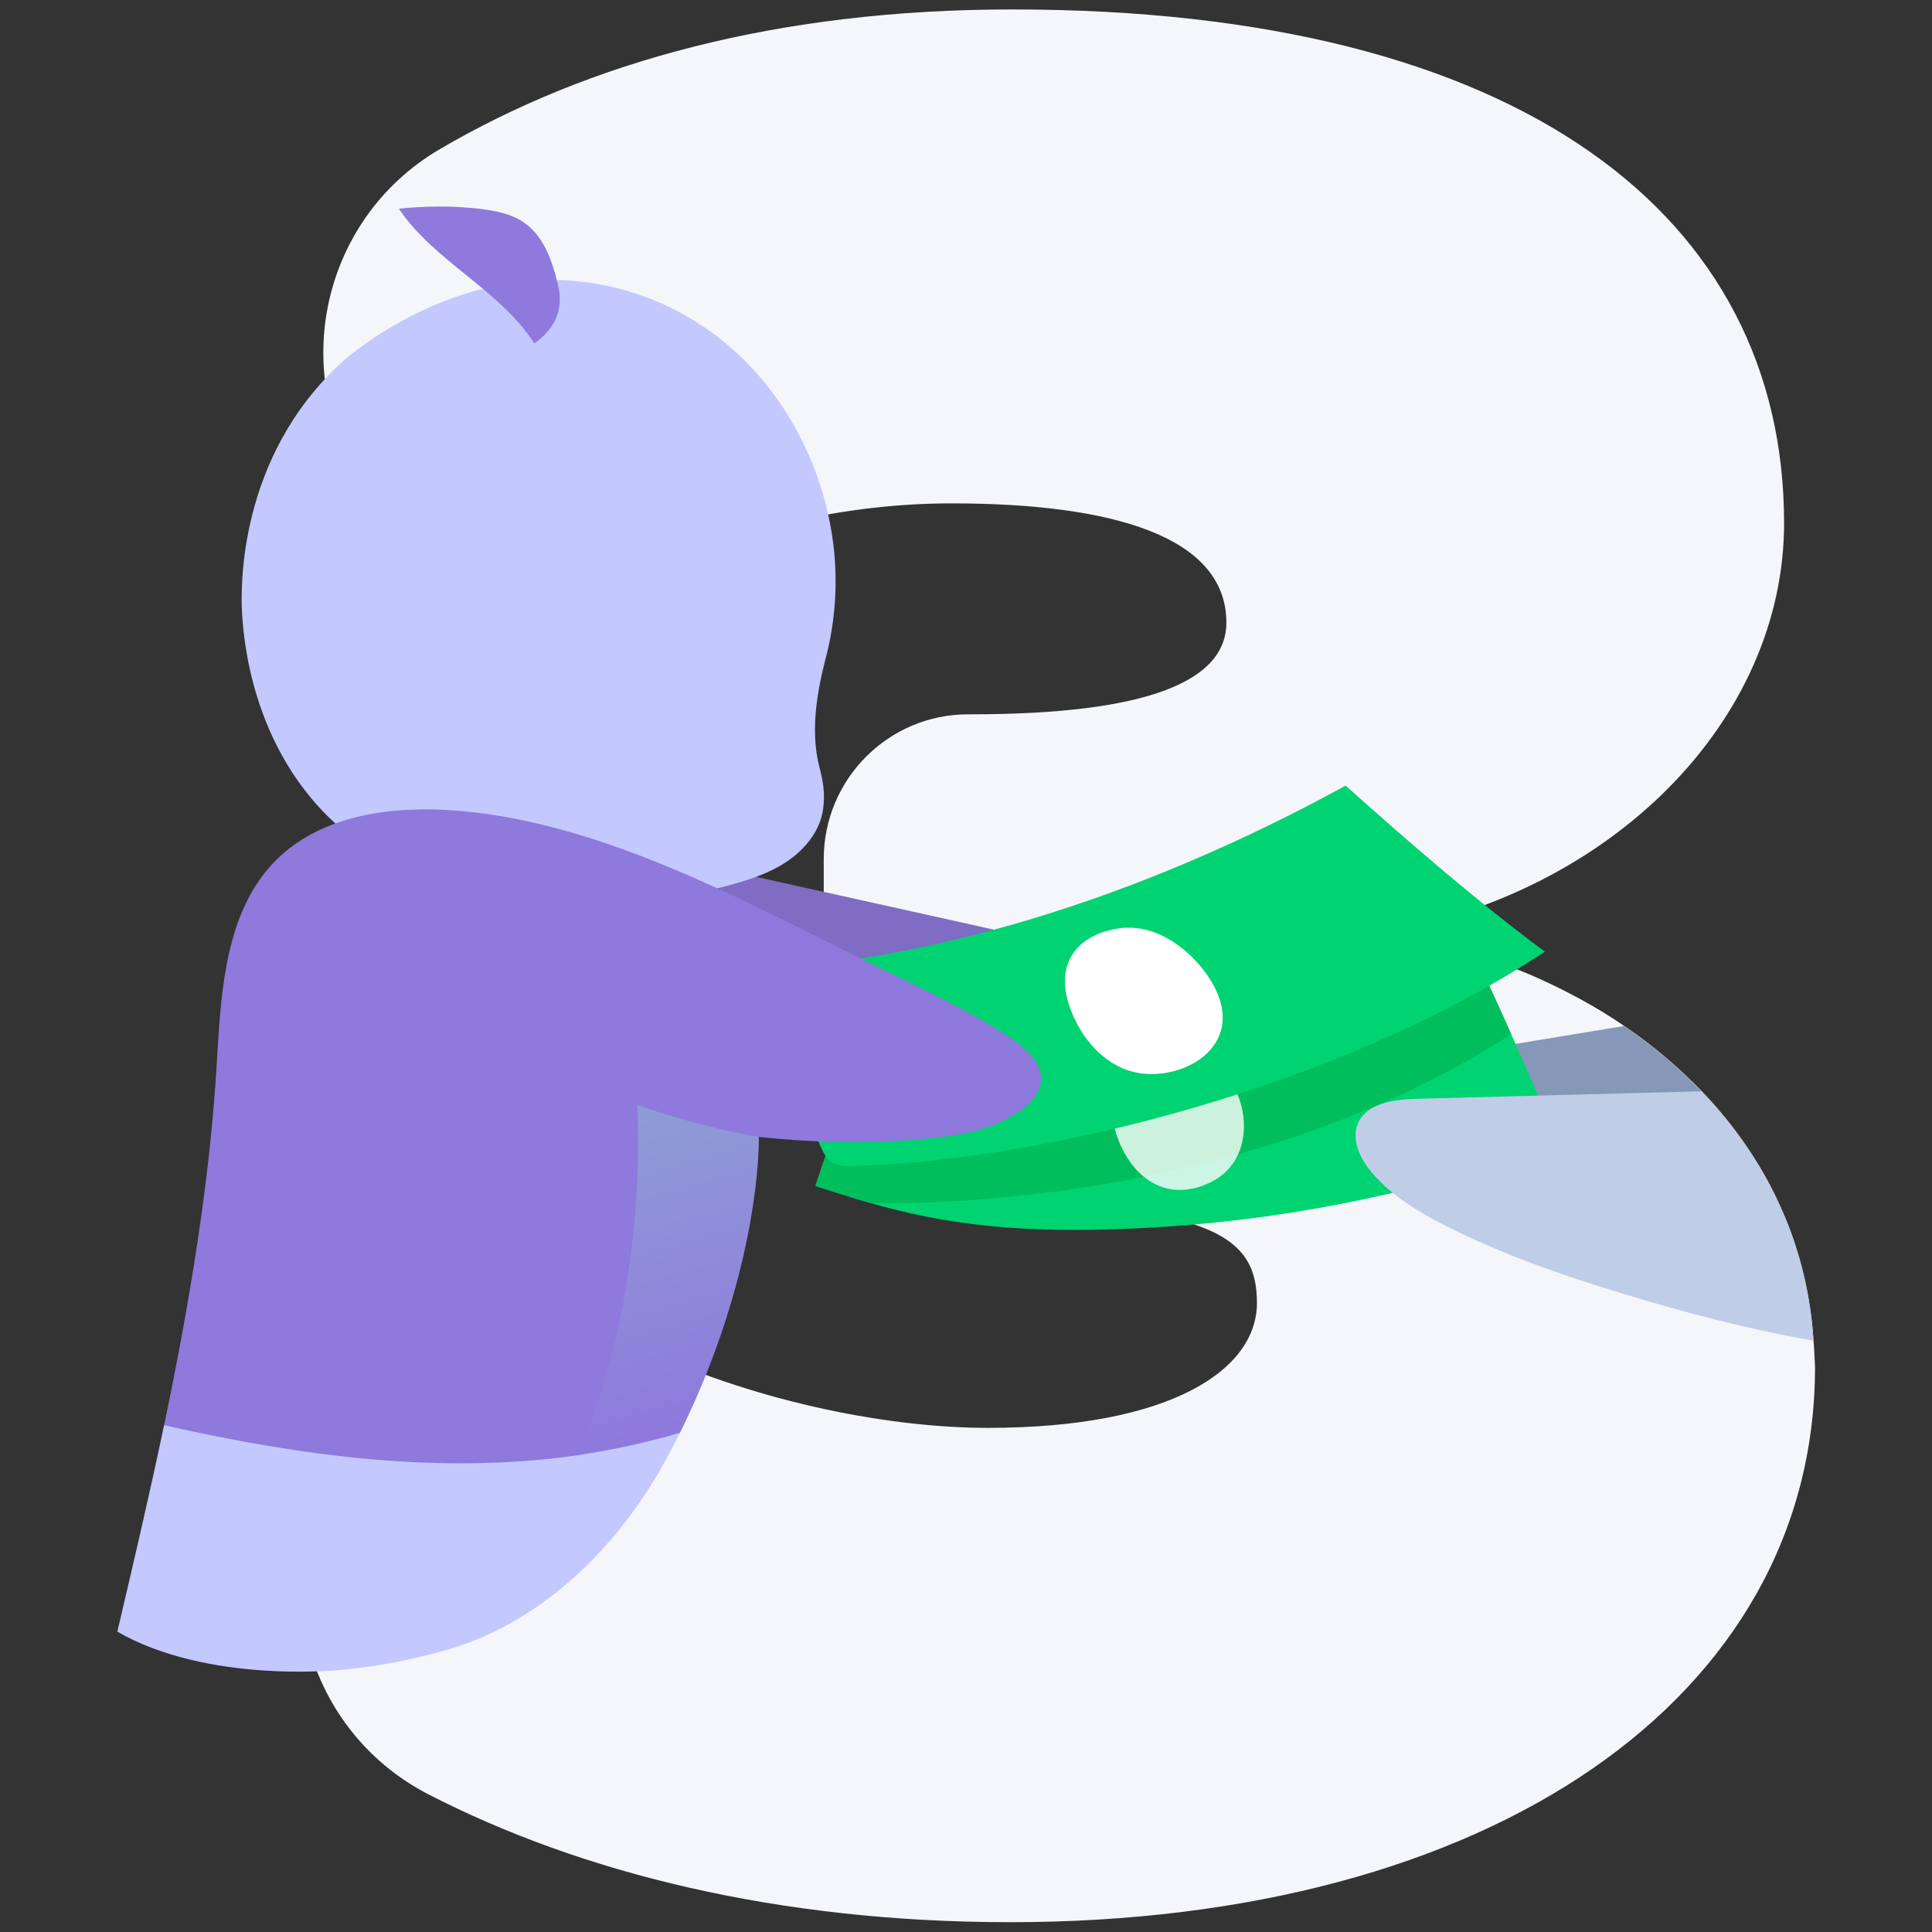 <svg version="1.1" id="Layer_1" xmlns="http://www.w3.org/2000/svg" x="0" y="0" viewBox="0 0 512 512" xml:space="preserve" class="icon payrun-step-icon"><rect x="0" y="0" width="512" height="512" fill="#333333" stroke="none"/><path fill="#F4F6FA" d="M480.6 355.3c-.7-10.5-2.9-20.4-6.3-29.6-1.5-3.9-3.2-7.8-5.1-11.4-4.9-9.3-11-17.6-18.2-25.1-6.2-6.4-13-12.2-20.4-17.2-7.7-5.3-16-9.7-24.4-13.4-13.6-5.8-27.7-9.6-41.5-11.1 62.5-10.3 108.1-56.6 108.1-108.9 0-80.9-69.1-136.1-204.5-136.1-62.3 0-112.4 14-151.7 37-32.3 18.9-40.8 61.7-18.3 91.5 12.1 16.1 30.8 24.9 49.9 24.9 8.6 0 17.3-1.8 25.5-5.5 25-11.2 52.2-17 78.5-17 42.7 0 72.8 8.8 72.8 31.6 0 15.4-20.6 24.3-67.7 24.3h-.7c-21.2 0-38.3 17.2-38.3 38.4v52.8c0 21.2 17.2 38.4 38.4 38.3h.6c65.5 0 75.8 9.6 75.8 26.5 0 17.7-22.8 33.1-71.3 33.1-25.2 0-59.5-6.3-90.8-20.6-27-12.2-58.9-3.4-76.1 20.7l-3.6 5c-22.2 31-11.7 74.5 22.2 92 40.4 20.8 92.6 33.9 154.2 33.9C395 509.4 481 449.8 481 362.3c-.1-2.4-.2-4.7-.4-7z"></path><path fill="#8697B7" d="M474.3 325.7c-8.1-.9-16.1-2.1-24.1-3.3-16.6-2.7-32.9-6-48.8-11.5-3.8-1.3-7.5-2.8-11.1-4.6-3.6-1.8-7-4-10-6.7-3.5-3.1-6.5-7.6-5.4-12.2 1.5-5.7 8.5-7.7 14.3-8.7 13.7-2.3 27.5-4.5 41.2-6.8 7.4 5 14.2 10.8 20.4 17.2 7.2 7.5 13.3 15.8 18.2 25.1 2.1 3.8 3.8 7.6 5.3 11.5z"></path><path fill="#00D371" d="M216.1 314.3c4.8 1.5 9.5 3.1 14.5 4.5 19.3 5.5 41.7 9.2 83.5 5.9 56.8-4.5 98.3-21.7 98.3-21.7.3-.6-5.5-14.6-11.9-28.9-3.8-8.5-7.7-17.1-10.7-23-38.7 17.2-69.5 20.1-88.2 19.8-34.5-.5-67-9.7-67-9.7s-1 3.5-8.8 25.8c-4.2 11.2-7.8 21.3-9.7 27.3z"></path><path fill="#00BE5C" d="M216.1 314.3c4.8 1.5 9.5 3.1 14.5 4.5 0 0 94.4 3.9 169.9-44.7-3.8-8.5-7.7-17.1-10.7-23-38.7 17.2-69.5 20.1-88.2 19.8-34.5-.5-67-9.7-67-9.7s-1 3.5-8.8 25.8c-4.2 11.2-7.8 21.3-9.7 27.3z"></path><path fill="#FFF" d="M322.3 312.5c8.2-5.1 8.7-15.5 5.6-22.6-.6-1.3-4.9-10.7-15.2-12.7-1.5-.3-5.1-1-8.7.3-8.2 2.9-10.3 13.4-8.8 20.7 1.2 5.7 5.8 15.5 15.3 17 5.7.8 10.5-1.9 11.8-2.7z" opacity=".8"></path><path fill="#7F6CC4" d="M143.7 219.8c39.8 8.8 79.6 17.7 119.4 26.5 6.4 1.4 16.1 5.1 16.5 10.4 1 10.8-37.6 23-59 27.9-26.4 6-50.1 6.3-69.1 4.7l-7.8-69.5z"></path><path fill="#00D371" d="M409.4 252.2c-18.3-13.6-36.7-29.6-52.8-44-56.4 30.9-111.7 46.8-160 49.1 6.8 15.2 13.8 30.7 20.8 46.4.6 1.4 1.4 3 2.6 4 1.7 1.3 4 1.4 6 1.3 50.2-1.3 128.8-20.7 183.4-56.8z"></path><path fill="#FFF" d="M313.4 251.4c-2.1-1.6-8.3-6.5-16.7-5.4-1.2.2-8 1-11.9 6.1-6.8 8.8 1.9 21.4 2.4 22.2 1.7 2.3 6.9 9.7 16.7 10.3 6.8.4 15-2.5 18.5-8.7 5.2-9.2-3.2-19.9-9-24.5z"></path><path fill="#C3C8FF" d="M221.1 146.6c.9 9.8 0 19.5-2.5 28.7 0 .1-.1.3-.1.4-3.3 13.1-2.9 21.3-1.4 27.4.8 3.1 1.8 7 .9 12.1-1 5.4-4.9 10.1-9.6 13.2-4.8 3.2-10.3 4.9-15.9 6.4-7 1.8-15.7 4.1-25.1 4.9-28.1 2.4-54-5.8-63.1-10.8-2.8-1.4-5.5-3.1-8.2-4.9-28.5-19.8-31.6-53.1-32-62.5-.2-5.3-1.2-40.2 26.5-65.5 1.9-1.8 37.2-32.8 79.6-17.6 31 11 48.3 40.5 50.9 68.2z"></path><path fill="#8E79DC" d="M141.6 91c7.8-5.5 7.2-12 6.1-16.2-1.4-5.8-3.6-11.9-8.4-15.5-3.6-2.7-8.2-3.5-12.6-4-7-.8-14-.7-21 0 9.5 14.1 26.7 21.4 35.9 35.7z"></path><path fill="#C3C8FF" d="M180.2 379.7c-1.3 2.5-2.6 5.1-4 7.6-12.8 23.3-33.4 43.4-59.1 50.3-16.2 4.4-30.5 6.2-47.2 5.1-12.2-.8-27.1-3.5-38.8-10.3 4.2-17.9 8.5-36.2 12.4-54.8 45.6.7 91.2 1.4 136.7 2.1z"></path><path fill="#8E79DC" d="M275.9 286.2c-.5 7.9-13.4 13-20.9 14.3-12.5 2.2-27.6 2.4-39.6 1.9-4.6-.2-9.3-.6-14.3-1.1 0 15.1-4.6 45.5-20.9 78.4-9.1 2.7-18.3 4.6-27.4 6-36 5.1-72.5.3-109.3-8 6.7-32.2 12.2-65 14-96.8 1.1-18.7 2.3-39.4 15.5-52.8 12.3-12.4 31.5-14.7 48.9-13.2 37.9 3.3 74.8 23.6 106.4 39.2 12.3 6.1 25 11.9 36.7 19.1 8 5 11.2 9 10.9 13z"></path><path fill="#C0CDE7" d="M480.6 355.3c-17.2-3-34.3-7.5-51-12.6-16.1-4.9-31.8-10.4-46.8-18-7.1-3.6-14.1-7.9-19.3-14-3-3.6-5.4-8.5-3.7-12.8.9-2.3 2.7-3.8 4.9-4.8 3.1-1.4 7-1.8 10.5-1.9 25.2-.7 50.5-1.3 75.7-2 7.2 7.5 13.3 15.8 18.2 25.1 6.5 12.2 10.6 25.9 11.5 41z"></path><linearGradient id="SVGID_1_" gradientUnits="userSpaceOnUse" x1="186.609" y1="377.474" x2="142.04" y2="220.583"><stop offset="0" stop-color="#9dffc7" stop-opacity="0"></stop><stop offset="1" stop-color="#81ffc7"></stop></linearGradient><path opacity=".5" fill="url(#SVGID_1_)" d="M201.1 301.3c0 15.1-4.6 45.5-20.9 78.4-9.1 2.7-18.3 4.6-27.4 6 19.5-42.9 16.1-92.9 16.1-92.9 16.6 6 32.2 8.5 32.2 8.5z"></path></svg>